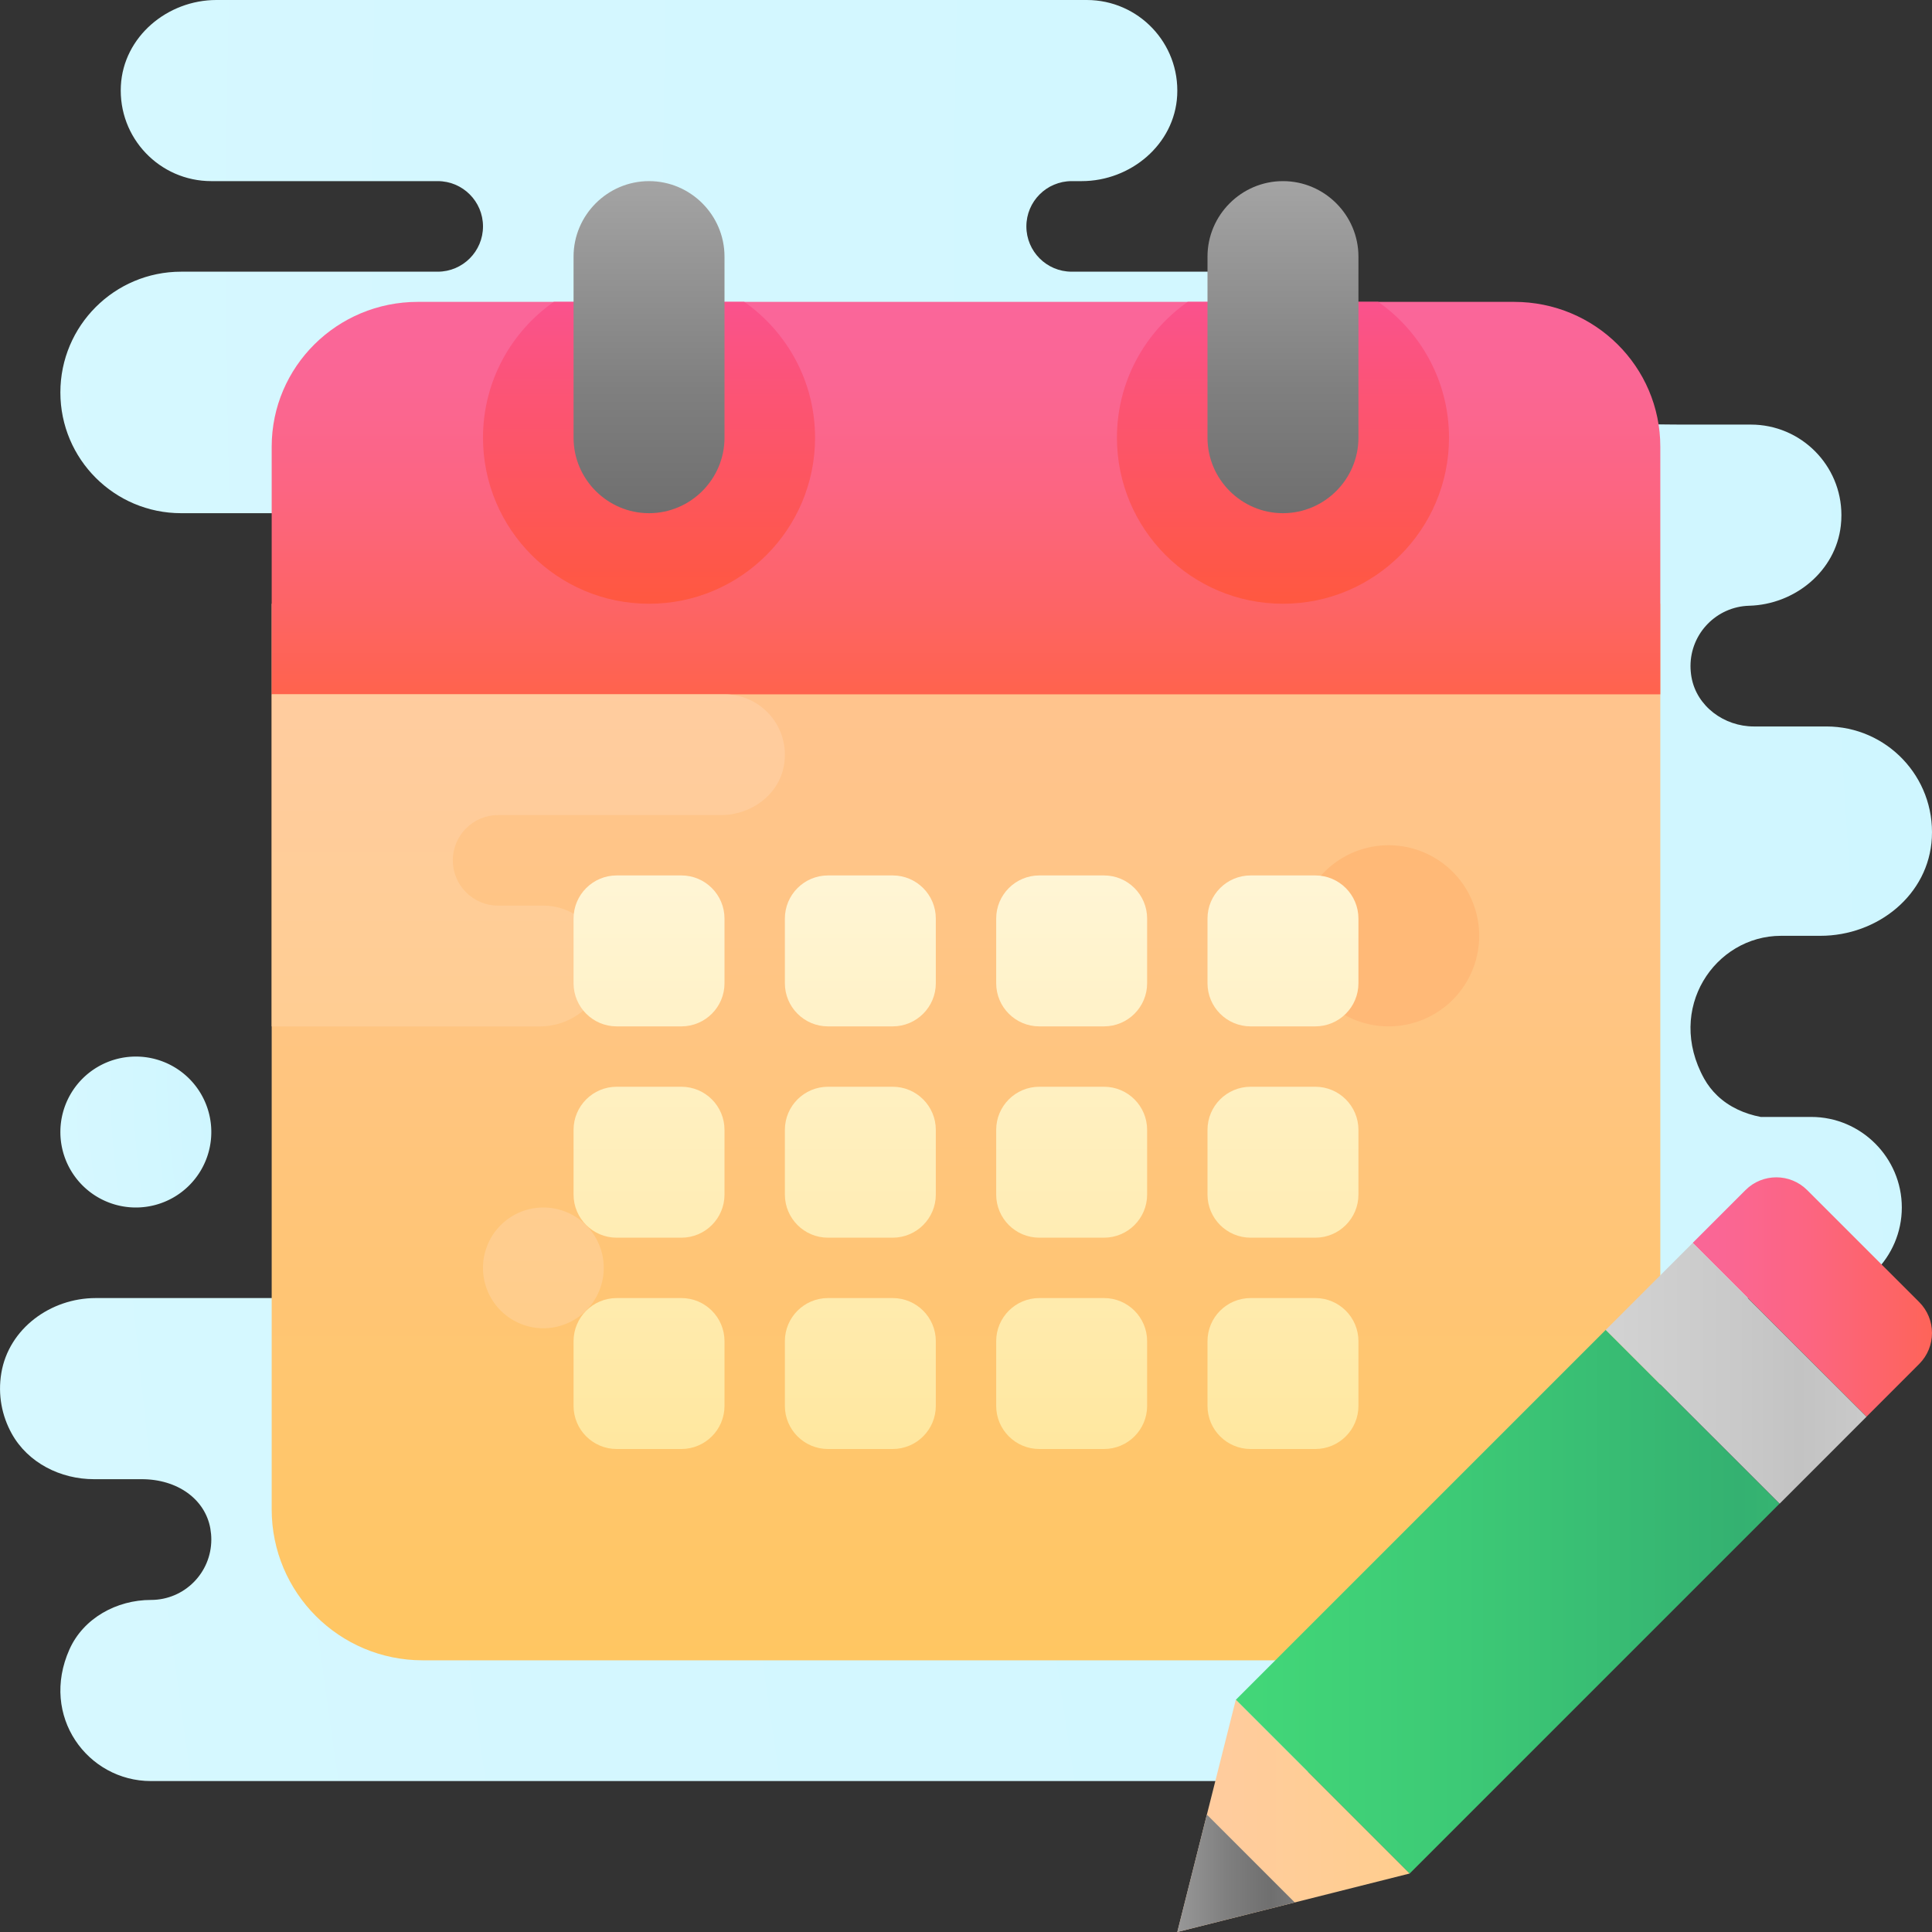 <svg xmlns="http://www.w3.org/2000/svg"  viewBox="0 0 64 64" width="64px" height="64px"><rect x="0" y="0" width="64" height="64" fill="#333333" stroke="none"/><radialGradient id="rXGZCXv04Fr6qqEe7jTOla" cx="360.529" cy="154.133" r="529.633" gradientTransform="matrix(1 0 0 -1 0 162)" gradientUnits="userSpaceOnUse" spreadMethod="reflect"><stop offset="0" stop-color="#afeeff"/><stop offset=".193" stop-color="#bbf1ff"/><stop offset=".703" stop-color="#d7f8ff"/><stop offset="1" stop-color="#e1faff"/></radialGradient><path fill="url(#rXGZCXv04Fr6qqEe7jTOla)" d="M60,37h-1.674c-0.542-0.103-1.047-0.333-1.435-0.703c-0.17-0.162-0.318-0.35-0.438-0.564 C55.166,33.414,56.809,31,59,31h1.302c1.896,0,3.595-1.355,3.693-3.248c0.105-2.018-1.501-3.687-3.495-3.687h-2.402 c-0.982,0-1.892-0.664-2.065-1.631C56.011,22.308,56,22.183,56,22.061c0.002-1.084,0.867-1.966,1.944-1.995 c1.511-0.041,2.864-1.146,3.035-2.649c0.014-0.12,0.02-0.238,0.02-0.355c-0.001-1.655-1.344-2.997-3-2.997h-2.302 c-0.216,0-2.431-0.019-2.64-0.054C53.039,14.007,53.019,14.004,53,14v0.065V23H32v-9h12.858c0.218-0.844,0.268-1.755-0.473-2.86 C43.466,9.769,41.873,9,40.223,9H35.5C34.672,9,34,8.328,34,7.5S34.672,6,35.5,6h0.331c1.625,0,3.08-1.217,3.165-2.839 C39.086,1.43,37.711,0,36,0H7.169c-1.625,0-3.08,1.217-3.165,2.839C3.914,4.569,5.289,6,7,6h7.5C15.328,6,16,6.672,16,7.5 S15.328,9,14.5,9H6c-2.209,0-4,1.791-4,4s1.791,4,4,4h13v6h-7l1,10.554c-0.536,0.401-0.917,0.99-0.987,1.688 c-0.092,0.921,0.318,1.75,0.987,2.253v2.522c-0.014,0.074-0.021,0.149-0.013,0.225C13.137,41.739,11.966,43,10.5,43H3.17 c-1.493,0-2.88,1.011-3.126,2.483c-0.122,0.731,0.022,1.423,0.343,2.005C0.923,48.458,2.004,49,3.112,49h1.581 c1.188,0,2.104,0.664,2.275,1.635C6.989,50.758,7,50.878,7,50.997C7.001,52.103,6.106,53,5.001,53H5 c-1.135,0-2.236,0.602-2.699,1.638C1.311,56.852,2.905,59,5,59h37c1.657,0,3-1.343,3-3s-1.343-3-3-3H31V43h20h3h4.83H60 c1.65,0,3-1.35,3-3S61.65,37,60,37z"/><radialGradient id="rXGZCXv04Fr6qqEe7jTOlb" cx="30.167" cy="126.333" r="41.484" gradientTransform="matrix(1 0 0 -1 0 162)" gradientUnits="userSpaceOnUse" spreadMethod="reflect"><stop offset="0" stop-color="#afeeff"/><stop offset=".193" stop-color="#bbf1ff"/><stop offset=".703" stop-color="#d7f8ff"/><stop offset="1" stop-color="#e1faff"/></radialGradient><path fill="url(#rXGZCXv04Fr6qqEe7jTOlb)" d="M4.5 35A2.5 2.5 0 1 0 4.5 40A2.5 2.5 0 1 0 4.5 35Z"/><linearGradient id="rXGZCXv04Fr6qqEe7jTOlc" x1="32" x2="32" y1="1189" y2="1154" gradientTransform="translate(0 -1134)" gradientUnits="userSpaceOnUse" spreadMethod="reflect"><stop offset="0" stop-color="#ffc662"/><stop offset=".004" stop-color="#ffc662"/><stop offset=".609" stop-color="#ffc582"/><stop offset="1" stop-color="#ffc491"/><stop offset="1" stop-color="#ffc491"/></linearGradient><path fill="url(#rXGZCXv04Fr6qqEe7jTOlc)" d="M9,50V20h46v30c0,2.761-2.239,5-5,5H14C11.239,55,9,52.761,9,50z"/><linearGradient id="rXGZCXv04Fr6qqEe7jTOld" x1="32" x2="32" y1="1157" y2="1144" gradientTransform="translate(0 -1134)" gradientUnits="userSpaceOnUse" spreadMethod="reflect"><stop offset="0" stop-color="#ff634d"/><stop offset=".208" stop-color="#fd6464"/><stop offset=".522" stop-color="#fc6582"/><stop offset=".793" stop-color="#fa6694"/><stop offset=".989" stop-color="#fa669a"/><stop offset="1" stop-color="#fa669a"/></linearGradient><path fill="url(#rXGZCXv04Fr6qqEe7jTOld)" d="M55,14.8V23H9v-8.2c0-2.653,2.166-4.8,4.842-4.8h36.316C52.834,10,55,12.147,55,14.8"/><linearGradient id="rXGZCXv04Fr6qqEe7jTOle" x1="21.5" x2="21.5" y1="1154" y2="1144" gradientTransform="translate(0 -1134)" gradientUnits="userSpaceOnUse" spreadMethod="reflect"><stop offset="0" stop-color="#ff5840"/><stop offset=".007" stop-color="#ff5840"/><stop offset=".989" stop-color="#fa528c"/><stop offset="1" stop-color="#fa528c"/></linearGradient><path fill="url(#rXGZCXv04Fr6qqEe7jTOle)" d="M24.655,10h-6.311C16.928,10.995,16,12.638,16,14.5c0,3.036,2.464,5.5,5.5,5.5 s5.5-2.464,5.5-5.5C27,12.638,26.072,10.995,24.655,10z"/><linearGradient id="rXGZCXv04Fr6qqEe7jTOlf" x1="21.5" x2="21.5" y1="1140" y2="1151" gradientTransform="translate(0 -1134)" gradientUnits="userSpaceOnUse" spreadMethod="reflect"><stop offset="0" stop-color="#a4a4a4"/><stop offset=".63" stop-color="#7f7f7f"/><stop offset="1" stop-color="#6f6f6f"/><stop offset="1" stop-color="#6f6f6f"/></linearGradient><path fill="url(#rXGZCXv04Fr6qqEe7jTOlf)" d="M21.5,17L21.5,17c-1.375,0-2.5-1.125-2.5-2.5v-6C19,7.125,20.125,6,21.5,6l0,0 C22.875,6,24,7.125,24,8.5v6C24,15.875,22.875,17,21.5,17z"/><linearGradient id="rXGZCXv04Fr6qqEe7jTOlg" x1="42.5" x2="42.5" y1="1154" y2="1144" gradientTransform="translate(0 -1134)" gradientUnits="userSpaceOnUse" spreadMethod="reflect"><stop offset="0" stop-color="#ff5840"/><stop offset=".007" stop-color="#ff5840"/><stop offset=".989" stop-color="#fa528c"/><stop offset="1" stop-color="#fa528c"/></linearGradient><path fill="url(#rXGZCXv04Fr6qqEe7jTOlg)" d="M45.655,10h-6.311C37.928,10.995,37,12.638,37,14.5c0,3.036,2.464,5.5,5.5,5.5 s5.5-2.464,5.5-5.5C48,12.638,47.072,10.995,45.655,10z"/><linearGradient id="rXGZCXv04Fr6qqEe7jTOlh" x1="42.5" x2="42.5" y1="1140" y2="1151" gradientTransform="translate(0 -1134)" gradientUnits="userSpaceOnUse" spreadMethod="reflect"><stop offset="0" stop-color="#a4a4a4"/><stop offset=".63" stop-color="#7f7f7f"/><stop offset="1" stop-color="#6f6f6f"/><stop offset="1" stop-color="#6f6f6f"/></linearGradient><path fill="url(#rXGZCXv04Fr6qqEe7jTOlh)" d="M42.5,17L42.5,17c-1.375,0-2.5-1.125-2.5-2.5v-6C40,7.125,41.125,6,42.5,6l0,0 C43.875,6,45,7.125,45,8.5v6C45,15.875,43.875,17,42.5,17z"/><linearGradient id="rXGZCXv04Fr6qqEe7jTOli" x1="17.5" x2="17.5" y1="1188.125" y2="1155.871" gradientTransform="translate(0 -1134)" gradientUnits="userSpaceOnUse" spreadMethod="reflect"><stop offset="0" stop-color="#ffce76"/><stop offset=".004" stop-color="#ffce76"/><stop offset=".605" stop-color="#ffcd92"/><stop offset="1" stop-color="#ffcca0"/><stop offset="1" stop-color="#ffcca0"/></linearGradient><path fill="url(#rXGZCXv04Fr6qqEe7jTOli)" d="M9,34h8.893c0.996,0,1.92-0.681,2.08-1.664C20.176,31.083,19.215,30,18,30h-1.5 c-0.828,0-1.5-0.672-1.5-1.5s0.672-1.5,1.5-1.5h7.393c0.996,0,1.92-0.681,2.08-1.664C26.176,24.083,25.215,23,24,23H9V34z"/><linearGradient id="rXGZCXv04Fr6qqEe7jTOlj" x1="18" x2="18" y1="1192.25" y2="1159.865" gradientTransform="translate(0 -1134)" gradientUnits="userSpaceOnUse" spreadMethod="reflect"><stop offset="0" stop-color="#ffce76"/><stop offset=".004" stop-color="#ffce76"/><stop offset=".605" stop-color="#ffcd92"/><stop offset="1" stop-color="#ffcca0"/><stop offset="1" stop-color="#ffcca0"/></linearGradient><path fill="url(#rXGZCXv04Fr6qqEe7jTOlj)" d="M18 40A2 2 0 1 0 18 44A2 2 0 1 0 18 40Z"/><path fill="#ffb977" d="M46 28A3 3 0 1 0 46 34A3 3 0 1 0 46 28Z"/><linearGradient id="rXGZCXv04Fr6qqEe7jTOlk" x1="32" x2="32" y1="1182" y2="1163" gradientTransform="translate(0 -1134)" gradientUnits="userSpaceOnUse" spreadMethod="reflect"><stop offset="0" stop-color="#ffe79f"/><stop offset=".119" stop-color="#ffe9a6"/><stop offset="1" stop-color="#fff5d5"/></linearGradient><path fill="url(#rXGZCXv04Fr6qqEe7jTOlk)" d="M20.429,29h2.143C23.36,29,24,29.64,24,30.429v2.143C24,33.36,23.36,34,22.571,34h-2.143 C19.64,34,19,33.36,19,32.571v-2.143C19,29.64,19.64,29,20.429,29z M20.429,36h2.143C23.36,36,24,36.64,24,37.429v2.143 C24,40.36,23.36,41,22.571,41h-2.143C19.64,41,19,40.36,19,39.571v-2.143C19,36.64,19.64,36,20.429,36z M20.429,43h2.143 C23.36,43,24,43.64,24,44.429v2.143C24,47.36,23.36,48,22.571,48h-2.143C19.64,48,19,47.36,19,46.571v-2.143 C19,43.64,19.64,43,20.429,43z M27.429,29h2.143C30.36,29,31,29.64,31,30.429v2.143C31,33.36,30.36,34,29.571,34h-2.143 C26.64,34,26,33.36,26,32.571v-2.143C26,29.64,26.64,29,27.429,29z M27.429,36h2.143C30.36,36,31,36.64,31,37.429v2.143 C31,40.36,30.36,41,29.571,41h-2.143C26.64,41,26,40.36,26,39.571v-2.143C26,36.64,26.64,36,27.429,36z M27.429,43h2.143 C30.36,43,31,43.64,31,44.429v2.143C31,47.36,30.36,48,29.571,48h-2.143C26.64,48,26,47.36,26,46.571v-2.143 C26,43.64,26.64,43,27.429,43z M34.429,29h2.143C37.36,29,38,29.64,38,30.429v2.143C38,33.36,37.36,34,36.571,34h-2.143 C33.64,34,33,33.36,33,32.571v-2.143C33,29.64,33.64,29,34.429,29z M34.429,36h2.143C37.36,36,38,36.64,38,37.429v2.143 C38,40.36,37.36,41,36.571,41h-2.143C33.64,41,33,40.36,33,39.571v-2.143C33,36.64,33.64,36,34.429,36z M34.429,43h2.143 C37.36,43,38,43.64,38,44.429v2.143C38,47.36,37.36,48,36.571,48h-2.143C33.64,48,33,47.36,33,46.571v-2.143 C33,43.64,33.64,43,34.429,43z M41.429,29h2.143C44.36,29,45,29.64,45,30.429v2.143C45,33.36,44.36,34,43.571,34h-2.143 C40.64,34,40,33.36,40,32.571v-2.143C40,29.64,40.64,29,41.429,29z M41.429,36h2.143C44.36,36,45,36.64,45,37.429v2.143 C45,40.36,44.36,41,43.571,41h-2.143C40.64,41,40,40.36,40,39.571v-2.143C40,36.64,40.64,36,41.429,36z M41.429,43h2.143 C44.36,43,45,43.64,45,44.429v2.143C45,47.36,44.36,48,43.571,48h-2.143C40.64,48,40,47.36,40,46.571v-2.143 C40,43.64,40.64,43,41.429,43z"/><linearGradient id="rXGZCXv04Fr6qqEe7jTOll" x1="-1657.965" x2="-1657.965" y1="-679.032" y2="-669.019" gradientTransform="matrix(0 -1 -1 0 -614 -1615)" gradientUnits="userSpaceOnUse" spreadMethod="reflect"><stop offset="0" stop-color="#ff634d"/><stop offset=".208" stop-color="#fd6464"/><stop offset=".522" stop-color="#fc6582"/><stop offset=".793" stop-color="#fa6694"/><stop offset=".989" stop-color="#fa669a"/><stop offset="1" stop-color="#fa669a"/></linearGradient><path fill="url(#rXGZCXv04Fr6qqEe7jTOll)" d="M63.577,43.134l-3.711-3.709c-0.564-0.566-1.482-0.566-2.046,0l-1.747,1.747l5.758,5.757 l1.746-1.747C64.141,44.615,64.141,43.7,63.577,43.134"/><linearGradient id="rXGZCXv04Fr6qqEe7jTOlm" x1="-1668.059" x2="-1668.059" y1="-655.128" y2="-671.621" gradientTransform="matrix(0 -1 -1 0 -614 -1615)" gradientUnits="userSpaceOnUse" spreadMethod="reflect"><stop offset="0" stop-color="#42d778"/><stop offset=".428" stop-color="#3dca76"/><stop offset="1" stop-color="#34b171"/></linearGradient><path fill="url(#rXGZCXv04Fr6qqEe7jTOlm)" d="M46.694 62.066L40.937 56.309 53.193 44.053 58.95 49.81z"/><linearGradient id="rXGZCXv04Fr6qqEe7jTOln" x1="-1660.493" x2="-1660.493" y1="-664.957" y2="-673.596" gradientTransform="matrix(0 -1 -1 0 -614 -1615)" gradientUnits="userSpaceOnUse" spreadMethod="reflect"><stop offset="0" stop-color="#d8d8d8"/><stop offset=".759" stop-color="#c9c9c9"/><stop offset="1" stop-color="#c3c3c3"/></linearGradient><path fill="url(#rXGZCXv04Fr6qqEe7jTOln)" d="M58.953 49.811L53.193 44.054 56.071 41.175 61.831 46.931z"/><linearGradient id="rXGZCXv04Fr6qqEe7jTOlo" x1="-1675.152" x2="-1675.152" y1="-668.262" y2="-653.317" gradientTransform="matrix(0 -1 -1 0 -614 -1615)" gradientUnits="userSpaceOnUse" spreadMethod="reflect"><stop offset="0" stop-color="#ffce76"/><stop offset=".004" stop-color="#ffce76"/><stop offset=".605" stop-color="#ffcd92"/><stop offset="1" stop-color="#ffcca0"/><stop offset="1" stop-color="#ffcca0"/></linearGradient><path fill="url(#rXGZCXv04Fr6qqEe7jTOlo)" d="M40.938 56.305L39 64 46.695 62.063z"/><linearGradient id="rXGZCXv04Fr6qqEe7jTOlp" x1="-1677.055" x2="-1677.055" y1="-652.197" y2="-656.087" gradientTransform="matrix(0 -1 -1 0 -614 -1615)" gradientUnits="userSpaceOnUse" spreadMethod="reflect"><stop offset="0" stop-color="#a4a4a4"/><stop offset=".63" stop-color="#7f7f7f"/><stop offset="1" stop-color="#6f6f6f"/><stop offset="1" stop-color="#6f6f6f"/></linearGradient><path fill="url(#rXGZCXv04Fr6qqEe7jTOlp)" d="M39.979 60.11L39 64 42.89 63.021z"/></svg>